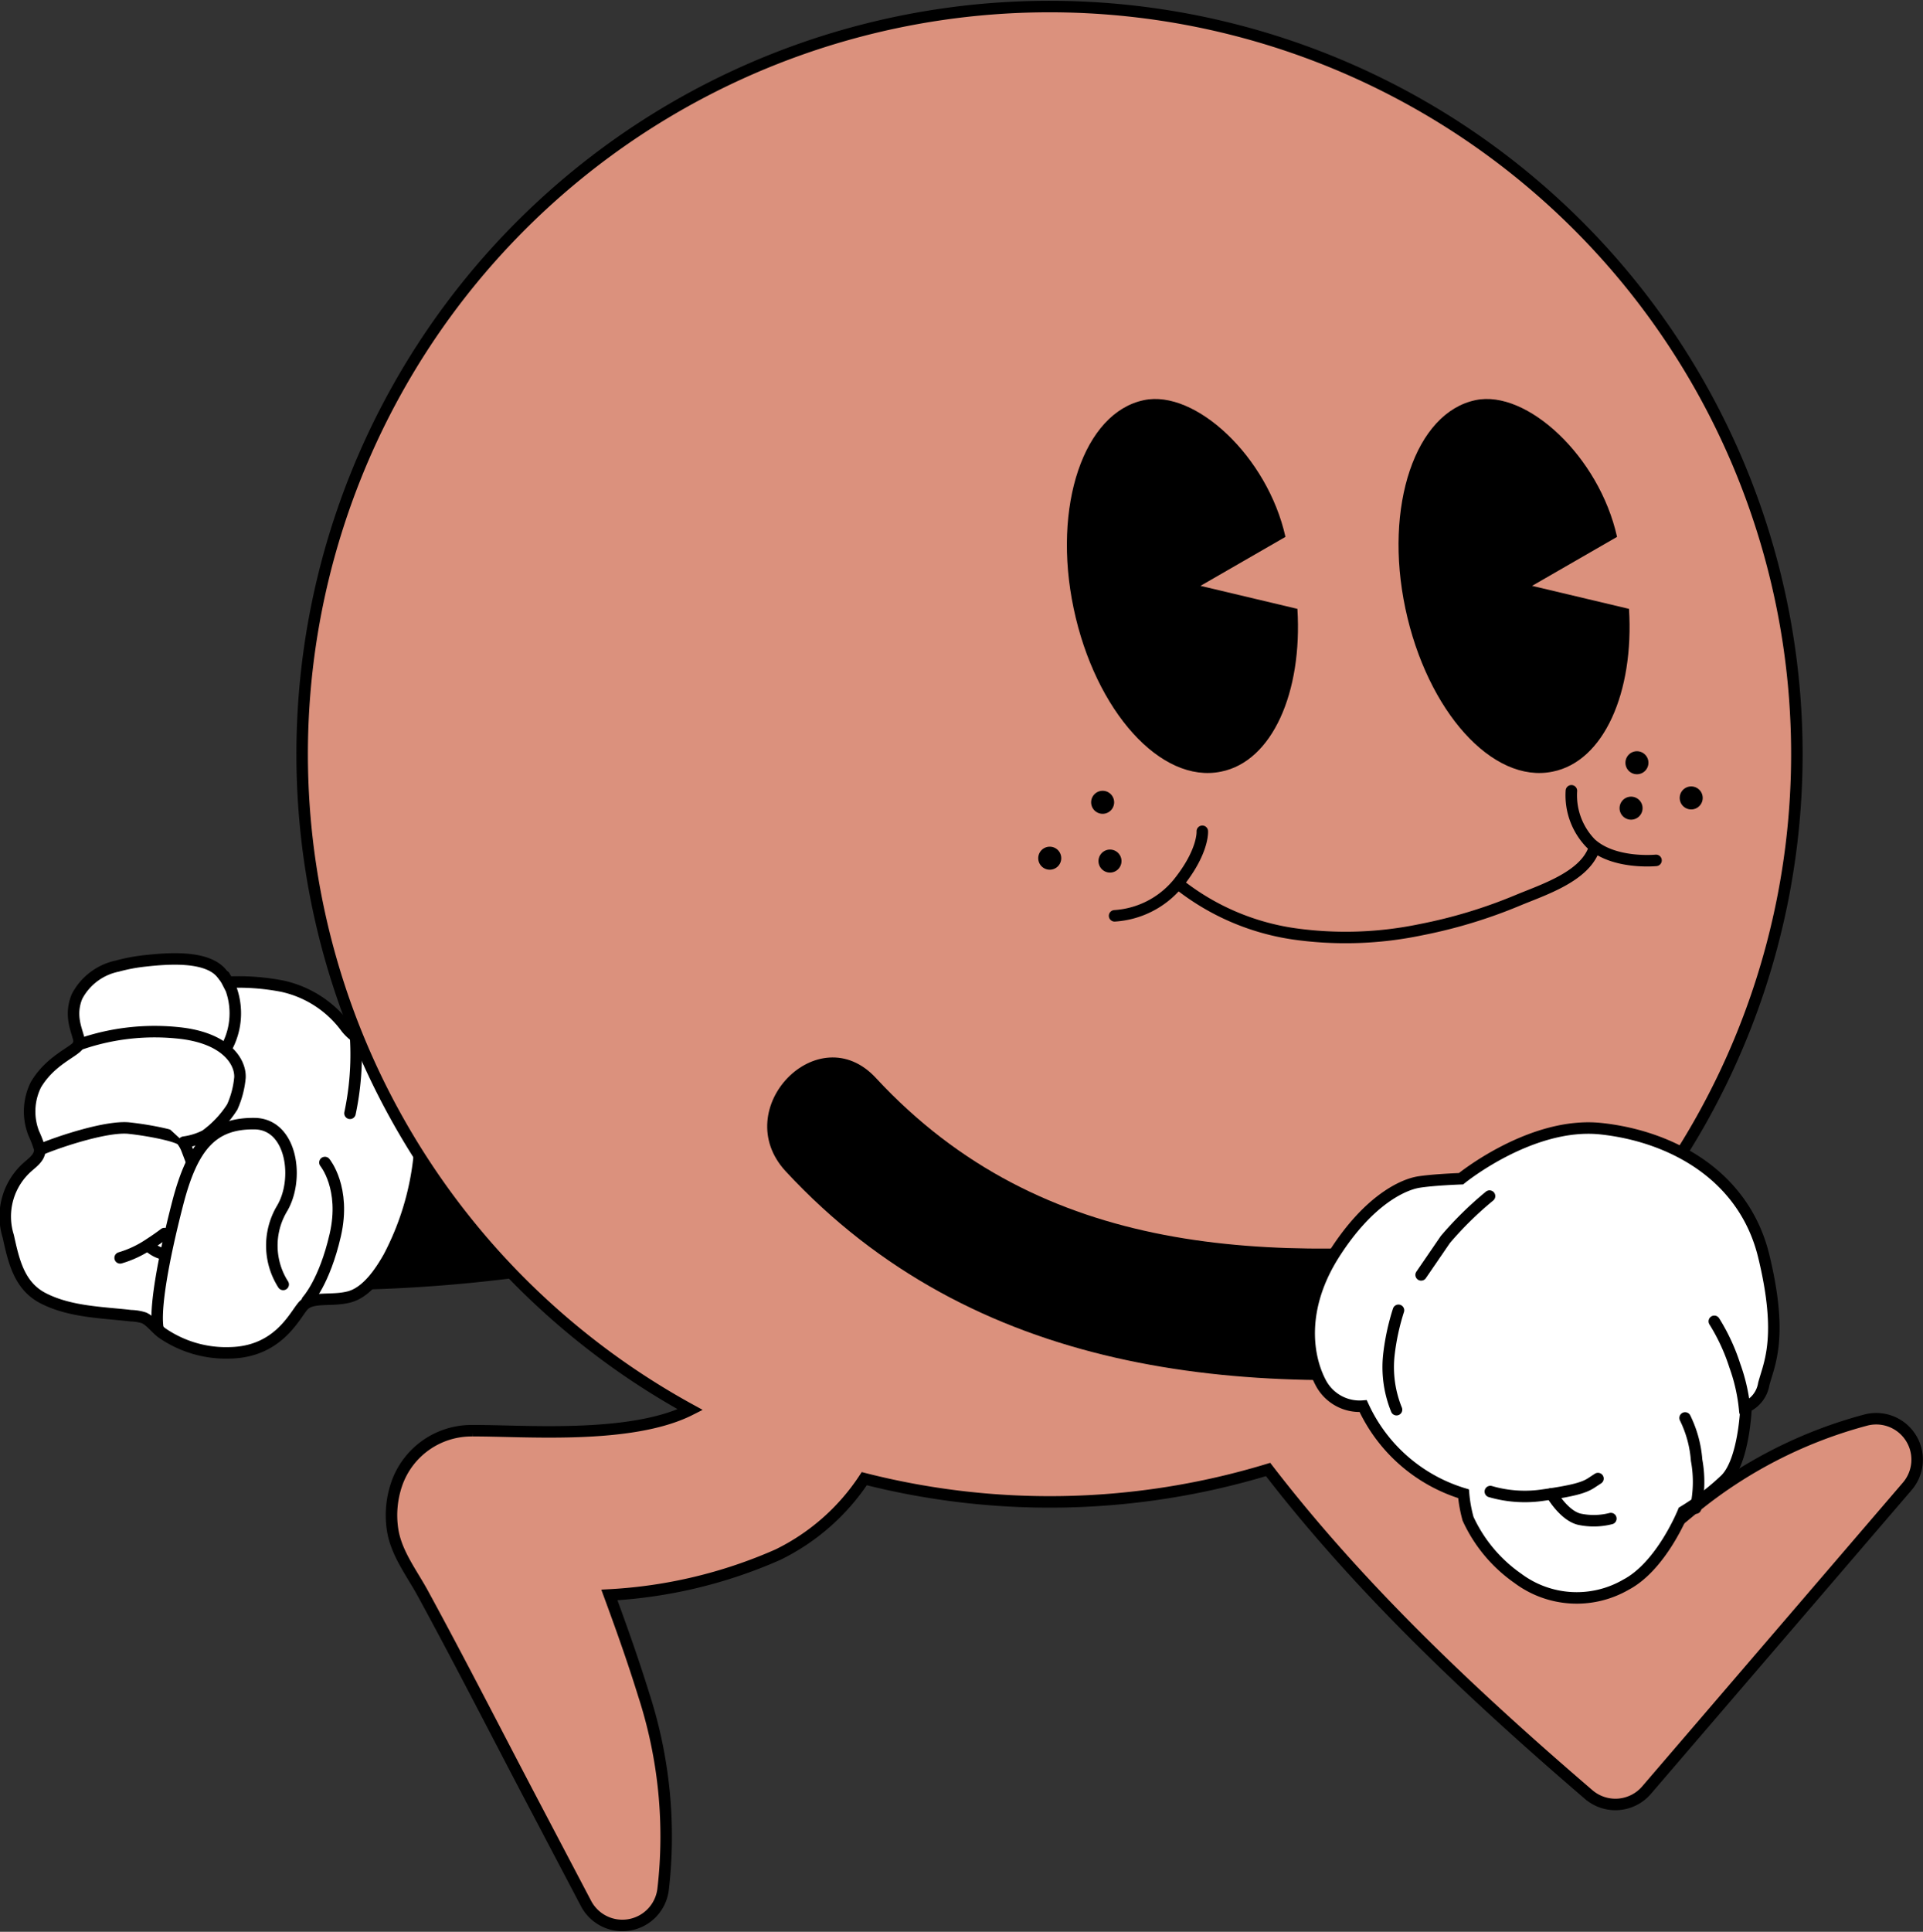 <svg xmlns="http://www.w3.org/2000/svg" viewBox="0 0 167.25 167.97"><rect x="0" y="0" width="167.25" height="167.97" fill="#333333" stroke="none"/><defs><style>.cls-1,.cls-4{fill:#fff;}.cls-1,.cls-2,.cls-3,.cls-4{stroke:#000;}.cls-1,.cls-3,.cls-4{stroke-linecap:round;}.cls-1{stroke-linejoin:round;}.cls-2{fill:#db917d;}.cls-2,.cls-3,.cls-4{stroke-miterlimit:10;}.cls-3{fill:none;}</style></defs><g id="레이어_2" data-name="레이어 2"><g id="Layer_3" data-name="Layer 3"><path d="M53,102.59c-1-3.71-4.5-5-8-4.53a109.48,109.48,0,0,1-15.67,1.11c-8.34,0-8.36,13,0,13a131.62,131.62,0,0,0,19.12-1.58C51.94,110,53.85,105.67,53,102.59Z"/><path class="cls-1" d="M10.21,84a15.26,15.26,0,0,1,2.38-.45c1.84-.2,5.43-.54,6.72,1.13l.56.72a20,20,0,0,1,4.69.35,9.35,9.35,0,0,1,5.57,3.64c1.22,1.51,3.33,1.8,4.66,3.34,1.82,2.13,2,5.15,1.67,7.82a24,24,0,0,1-2.65,8.76c-.74,1.3-1.9,3.06-3.46,3.46s-3.24-.09-4,.79-2.17,4-6.38,4.07a9.81,9.81,0,0,1-5.85-1.71c-.56-.4-1-1.06-1.59-1.33a4,4,0,0,0-1.14-.19c-2.52-.29-5.24-.32-7.56-1.48-2.15-1.06-2.63-3.24-3.11-5.42a5.75,5.75,0,0,1,1.73-6.08c.47-.41,1.07-.85,1-1.53a10.26,10.26,0,0,0-.52-1.36,5.23,5.23,0,0,1,.19-4.21c1.25-2.12,3.29-2.83,3.69-3.43s-1-2.09-.11-4.25A5.13,5.13,0,0,1,10.21,84Z"/><path class="cls-1" d="M3.69,99.88c1.52-.63,5.63-2,7.55-1.79s4.3.71,4.58,1.07a3,3,0,0,1,.41.71l.46,1.21"/><path class="cls-1" d="M14.3,107.26c-.38.29-.84.61-1.32.92a9.16,9.16,0,0,1-2.53,1.19"/><path class="cls-1" d="M13,108.4a2.82,2.82,0,0,0,1.4.67"/><path class="cls-1" d="M6.8,90.85a19.81,19.81,0,0,1,9.07-1c3.84.5,5.06,2.5,5,3.84a8,8,0,0,1-.67,2.56,9.05,9.05,0,0,1-2.34,2.48,5.82,5.82,0,0,1-1.87.58"/><path class="cls-1" d="M19.81,90.89A6.25,6.25,0,0,0,20.1,86c-.51-1-.58-1.13-.58-1.13"/><path class="cls-1" d="M13.73,115.49c-.28-1.68.42-5.81,1.72-10.85s3.06-7,6.74-6.94c3.24.09,3.87,4.92,2.3,7.45a6.28,6.28,0,0,0,.14,6.53"/><path class="cls-1" d="M30.94,90.36a24.57,24.57,0,0,1-.5,6.44"/><path class="cls-1" d="M28.26,101.08s1.84,2.22.9,6.31-2.43,5.69-2.43,5.69"/><path class="cls-2" d="M162.29,123.47a39.73,39.73,0,0,0-15.14,7.8c-2.84,2.33-5.35,4.49-7.51,6.44a121.42,121.42,0,0,1-15.6-16,65,65,0,1,0-64,.86c-5.19,2.63-14.56,1.8-18.94,1.83a6.88,6.88,0,0,0-6.6,4.64,8.37,8.37,0,0,0-.35,4c.32,2,1.62,3.68,2.58,5.42,3.37,6.18,6.56,12.45,9.84,18.68l4.4,8.37a3.57,3.57,0,0,0,6.7-1.21A39.83,39.83,0,0,0,56,147.4c-1-3.23-2.05-6.14-3-8.72a41.79,41.79,0,0,0,14.65-3.5,18.93,18.93,0,0,0,7.52-6.61,65.38,65.38,0,0,0,35.12-.8c8.07,10.48,17.93,19.72,27.9,28.28a3.57,3.57,0,0,0,5-.38l22.68-26.42A3.56,3.56,0,0,0,162.29,123.47Z"/><path d="M112.84,52.94l-8.43-2,7.39-4.26c-1.56-7-7.85-12.82-12.3-11.89-5.23,1.08-8,9.19-6.12,18.12s7.6,15.27,12.83,14.18C110.65,66.2,113.29,60.2,112.84,52.94Z"/><path d="M141.68,52.94l-8.43-2,7.39-4.26c-1.56-7-7.85-12.82-12.3-11.89-5.23,1.08-8,9.19-6.11,18.12s7.59,15.27,12.82,14.18C139.49,66.2,142.13,60.2,141.68,52.94Z"/><path d="M108.73,45.92h0l0,.07Z"/><path d="M110.41,54l0-.08V54Z"/><path class="cls-3" d="M96.94,79.63a7.78,7.78,0,0,0,5.51-2.81c2.25-2.78,2.12-4.54,2.12-4.54"/><path class="cls-3" d="M138.62,73.86c-.89,2.41-4.48,3.53-6.63,4.43a43.37,43.37,0,0,1-8.43,2.55,32,32,0,0,1-11,.36,21,21,0,0,1-10-4.29"/><path class="cls-3" d="M136.67,68.76a6,6,0,0,0,1.68,4.57c2,1.85,5.68,1.48,5.68,1.48"/><path d="M95.9,70.76a1,1,0,0,0,0-2,1,1,0,0,0,0,2Z"/><path d="M96.54,75.87a1,1,0,0,0,0-2,1,1,0,0,0,0,2Z"/><path d="M91.3,75.62a1,1,0,0,0,0-2,1,1,0,0,0,0,2Z"/><path d="M141.86,71.27a1,1,0,0,0,0-2,1,1,0,0,0,0,2Z"/><path d="M142.37,67.32a1,1,0,0,0,0-2,1,1,0,0,0,0,2Z"/><path d="M147.09,70.38a1,1,0,0,0,0-2,1,1,0,0,0,0,2Z"/><path d="M130.9,107.56c-20.61,2.28-40.2,1.83-54.71-13.82-5-5.43-12.88,2.68-7.85,8.11,16.32,17.6,39.27,19.84,62.53,17.26,3-.33,5.62-2.26,5.62-5.66C136.49,110.64,133.92,107.22,130.9,107.56Z"/><path class="cls-4" d="M127.07,102.49s6.12-5,12.18-4.35,12.43,4,14.15,11.08.45,9.4,0,11.12a2.66,2.66,0,0,1-1.54,2s-.16,4.69-1.8,6.3a21.29,21.29,0,0,1-3.65,2.79s-1.88,4.72-5,6.36a8.55,8.55,0,0,1-9.39-.55,12.84,12.84,0,0,1-4.34-5.19,12.09,12.09,0,0,1-.39-2.17,14.08,14.08,0,0,1-8.73-7.62,3.82,3.82,0,0,1-3.7-2.05c-1.23-2.34-1.8-6.52,1.21-11.22s6-6,7.33-6.21S127.07,102.49,127.07,102.49Z"/><path class="cls-3" d="M129.55,104a30.48,30.48,0,0,0-3.84,3.77l-2.11,3.08"/><path class="cls-3" d="M121.46,122.57a9.82,9.82,0,0,1-.67-4.71,20.1,20.1,0,0,1,.84-3.93"/><path class="cls-3" d="M129.62,129.69a10.73,10.73,0,0,0,4.64.3c2.71-.38,3.56-.67,4.14-1.05l.58-.38"/><path class="cls-3" d="M134.94,129.89s1.06,1.86,2.4,2.2a6,6,0,0,0,2.76-.05"/><path class="cls-3" d="M147.48,131.13a10.39,10.39,0,0,0,.08-4.17,10,10,0,0,0-1-3.67"/><path class="cls-3" d="M151.76,122.73a15.61,15.61,0,0,0-.88-4,17.1,17.1,0,0,0-1.78-3.84"/></g></g></svg>
